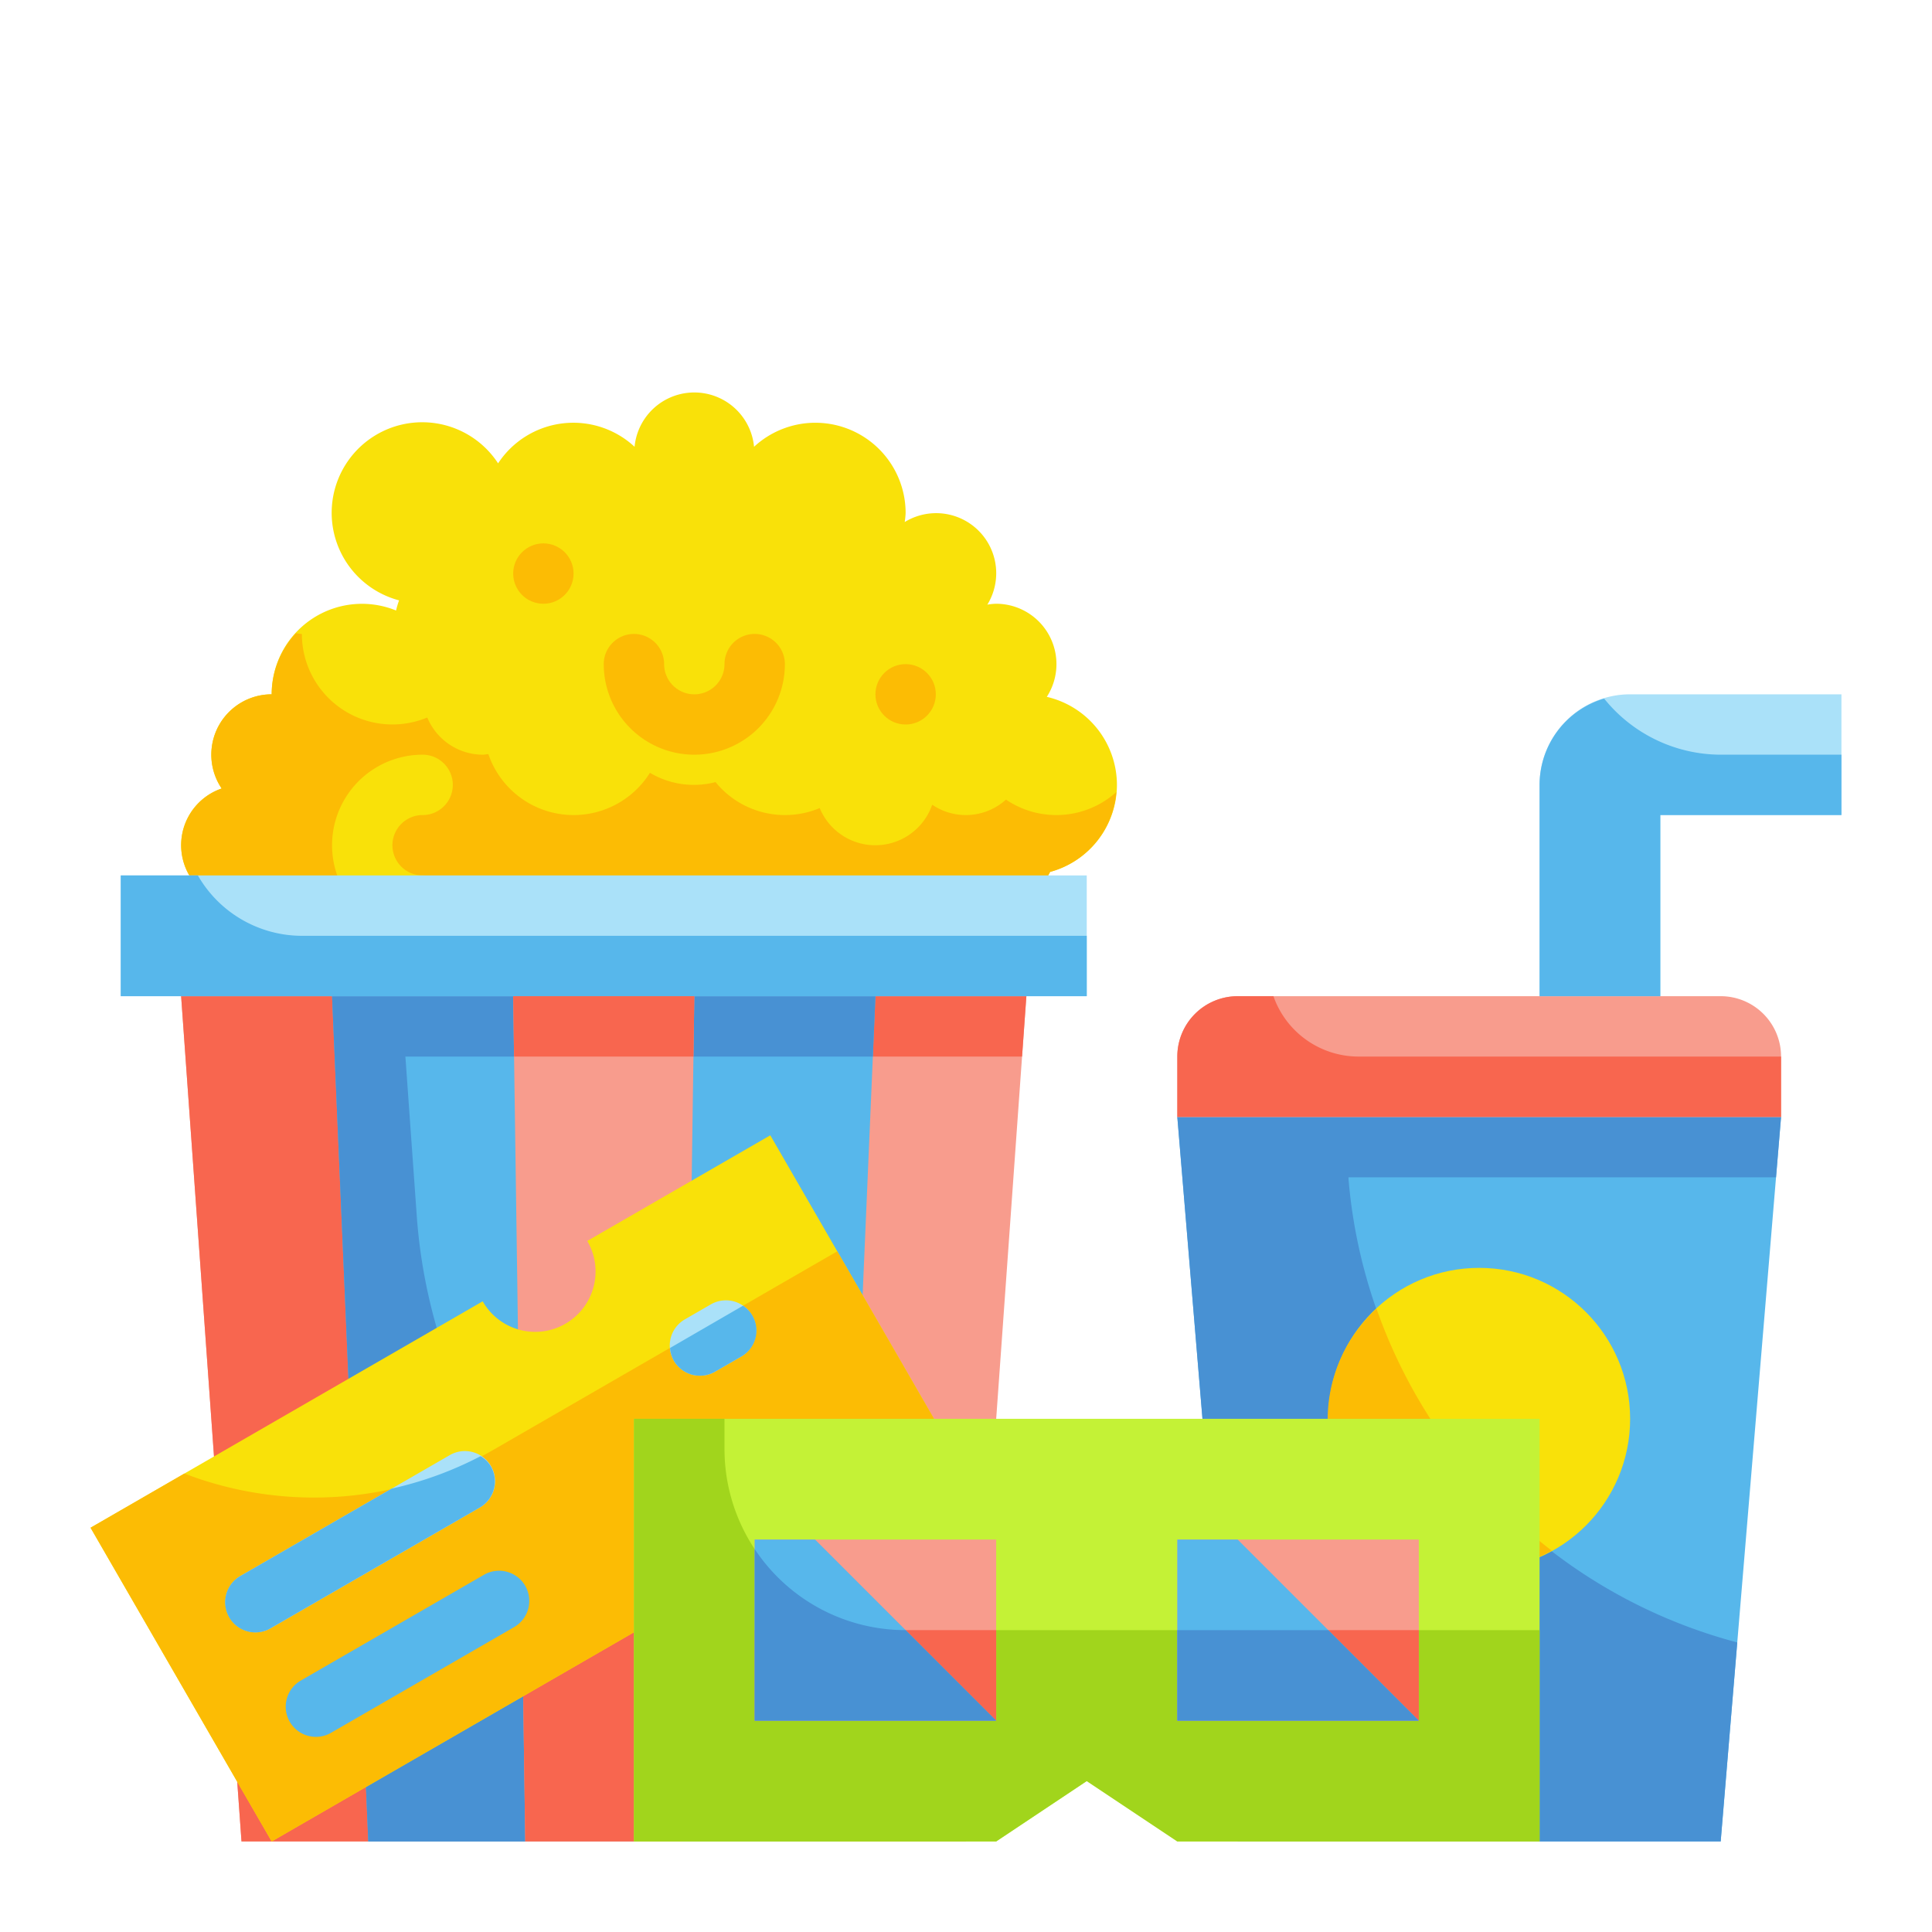 <svg height="512" viewBox="0 0 64 64" width="512" xmlns="http://www.w3.org/2000/svg"><g id="Flat"><g id="Flat-2" data-name="Flat"><g><g><path d="m37 26a3 3 0 0 0 -2.323-2.916 2 2 0 0 0 -1.677-3.084 1.877 1.877 0 0 0 -.293.03 1.99 1.99 0 0 0 -2.737-2.737 2.822 2.822 0 0 0 .03-.293 2.99 2.99 0 0 0 -5.021-2.2 1.988 1.988 0 0 0 -3.958 0 2.982 2.982 0 0 0 -4.521.549 3 3 0 1 0 -3.28 4.539 2.725 2.725 0 0 0 -.1.336 2.99 2.99 0 0 0 -4.12 2.776 2 2 0 0 0 -1.657 3.12 1.985 1.985 0 0 0 -.3 3.625 2.988 2.988 0 1 0 4.257 4.163 2.938 2.938 0 0 0 3.23-1.308 2.907 2.907 0 0 0 2.97-.016 2.938 2.938 0 0 0 3.5-.363 2.957 2.957 0 0 0 4 0 2.96 2.96 0 0 0 4.3-.313 2.886 2.886 0 0 0 1.857-.14 2 2 0 1 0 3.153-2.268 1.984 1.984 0 0 0 .476-.617 2.993 2.993 0 0 0 2.214-2.883z" fill="#f9e109"/><path d="m36.98 26.238a2.974 2.974 0 0 1 -3.656.25 1.982 1.982 0 0 1 -2.444.169 1.993 1.993 0 0 1 -3.726.111 2.969 2.969 0 0 1 -3.451-.86 2.846 2.846 0 0 1 -2.173-.308 2.984 2.984 0 0 1 -5.352-.618c-.059 0-.117.018-.178.018a2 2 0 0 1 -1.846-1.232 3 3 0 0 1 -4.154-2.768c-.07 0-.136-.016-.2-.021a2.98 2.98 0 0 0 -.8 2.021 2 2 0 0 0 -1.657 3.12 1.985 1.985 0 0 0 -.3 3.625 2.988 2.988 0 1 0 4.257 4.163 2.938 2.938 0 0 0 3.23-1.308 2.907 2.907 0 0 0 2.97-.016 2.938 2.938 0 0 0 3.5-.363 2.957 2.957 0 0 0 4 0 2.96 2.96 0 0 0 4.3-.313 2.886 2.886 0 0 0 1.857-.14 2 2 0 1 0 3.153-2.268 1.984 1.984 0 0 0 .476-.617 2.99 2.99 0 0 0 2.194-2.645z" fill="#fcbc04"/><path d="m23 25a3 3 0 0 1 -3-3 1 1 0 0 1 2 0 1 1 0 0 0 2 0 1 1 0 0 1 2 0 3 3 0 0 1 -3 3z" fill="#fcbc04"/><path d="m14 31a3 3 0 0 1 0-6 1 1 0 0 1 0 2 1 1 0 0 0 0 2 1 1 0 0 1 0 2z" fill="#f9e109"/><circle cx="30" cy="23" fill="#fcbc04" r="1"/><circle cx="18" cy="19" fill="#fcbc04" r="1"/><path d="m32 61h-24l-2-28h28z" fill="#f89c8d"/><path d="m31.76 57a18 18 0 0 1 -17.954-16.718l-.377-5.282h20.428l.143-2h-28l2 28h24l.286-4z" fill="#f8664f"/><path d="m27.8 61h-15.6l-1.2-28h18z" fill="#57b7eb"/><path d="m13.806 40.282-.377-5.282h15.485l.086-2h-18l1.2 28h15.6l.189-4.409a18 18 0 0 1 -14.183-16.309z" fill="#4891d3"/><path d="m4 29h32v4h-32z" fill="#aae1f9"/><path d="m22.6 61h-5.2l-.4-28h6z" fill="#f89c8d"/><path d="m10 31a3.982 3.982 0 0 1 -3.445-2h-2.555v4h32v-2z" fill="#57b7eb"/><g fill="#f8664f"><path d="m22.971 35 .029-2h-6l.029 2z"/><path d="m17.238 49.63.162 11.37h5.2l.092-6.47a18.064 18.064 0 0 1 -5.454-4.9z"/></g></g><g><path d="m57 61h-16l-2-24h20z" fill="#57b7eb"/><path d="m44.671 39.055v-.055h14.162l.167-2h-20l2 24h16l.549-6.592a17.384 17.384 0 0 1 -12.878-15.353z" fill="#4891d3"/><path d="m41 33h16a2 2 0 0 1 2 2v2a0 0 0 0 1 0 0h-20a0 0 0 0 1 0 0v-2a2 2 0 0 1 2-2z" fill="#f89c8d"/><path d="m51 26v7h4v-6h6v-4h-7a3 3 0 0 0 -3 3z" fill="#aae1f9"/><circle cx="49" cy="47" fill="#f9e109" r="5"/><path d="m45.6 43.357a4.976 4.976 0 0 0 5.8 8.008 17.359 17.359 0 0 1 -5.8-8.008z" fill="#fcbc04"/><path d="m42.184 33h-1.184a2 2 0 0 0 -2 2v2h20v-2h-14a2.99 2.99 0 0 1 -2.816-2z" fill="#f8664f"/><path d="m57 25a4.969 4.969 0 0 1 -3.861-1.859 2.99 2.99 0 0 0 -2.139 2.859v7h4v-6h6v-2z" fill="#57b7eb"/></g><g><path d="m19.454 41.108a2 2 0 1 1 -3.464 2l-12.99 7.5 6 10.392 12.99-7.5a2 2 0 1 1 3.464-2l6.063-3.5-6-10.392z" fill="#f9e109"/><path d="m27.736 41.451-11.344 6.549a11.971 11.971 0 0 1 -10.284.813l-3.108 1.795 6 10.392 12.99-7.5a2 2 0 1 1 3.464-2l6.063-3.5z" fill="#fcbc04"/><path d="m8.465 54.072a1 1 0 0 1 -.5-1.866l6.929-4a1 1 0 1 1 1 1.732l-6.929 4a.992.992 0 0 1 -.5.134z" fill="#aae1f9"/><path d="m10.465 57.536a1 1 0 0 1 -.5-1.866l6.062-3.5a1 1 0 1 1 1 1.732l-6.062 3.5a.992.992 0 0 1 -.5.134z" fill="#57b7eb"/><path d="m23.187 45.572a1 1 0 0 1 -.5-1.866l.866-.5a1 1 0 0 1 1 1.732l-.866.5a1 1 0 0 1 -.5.134z" fill="#aae1f9"/><g fill="#57b7eb"><path d="m22.32 45.072a1 1 0 0 0 1.367.366l.866-.5a.987.987 0 0 0 .061-1.685l-2.417 1.4a.99.99 0 0 0 .123.419z"/><path d="m16.259 48.572a.984.984 0 0 0 -.338-.335 11.94 11.94 0 0 1 -2.945 1.075l-5.012 2.894a1 1 0 1 0 1 1.732l6.929-4a1 1 0 0 0 .366-1.366z"/></g></g><g><path d="m51 61h-12l-3-2-3 2h-12v-14h30z" fill="#c4f236"/><path d="m30 54a6 6 0 0 1 -6-6v-1h-3v14h12l3-2 3 2h12v-7z" fill="#a1d51c"/><path d="m25 51h8v6h-8z" fill="#f89c8d"/><path d="m39 51h8v6h-8z" fill="#f89c8d"/><path d="m25 54h8v3h-8z" fill="#f8664f"/><path d="m39 54h8v3h-8z" fill="#f8664f"/><path d="m39 51v6h8l-6-6z" fill="#57b7eb"/><path d="m25 51v6h8l-6-6z" fill="#57b7eb"/><g fill="#4891d3"><path d="m47 57-3-3h-5v3z"/><path d="m33 57-3-3a5.993 5.993 0 0 1 -5-2.686v5.686z"/></g></g></g></g></g></svg>